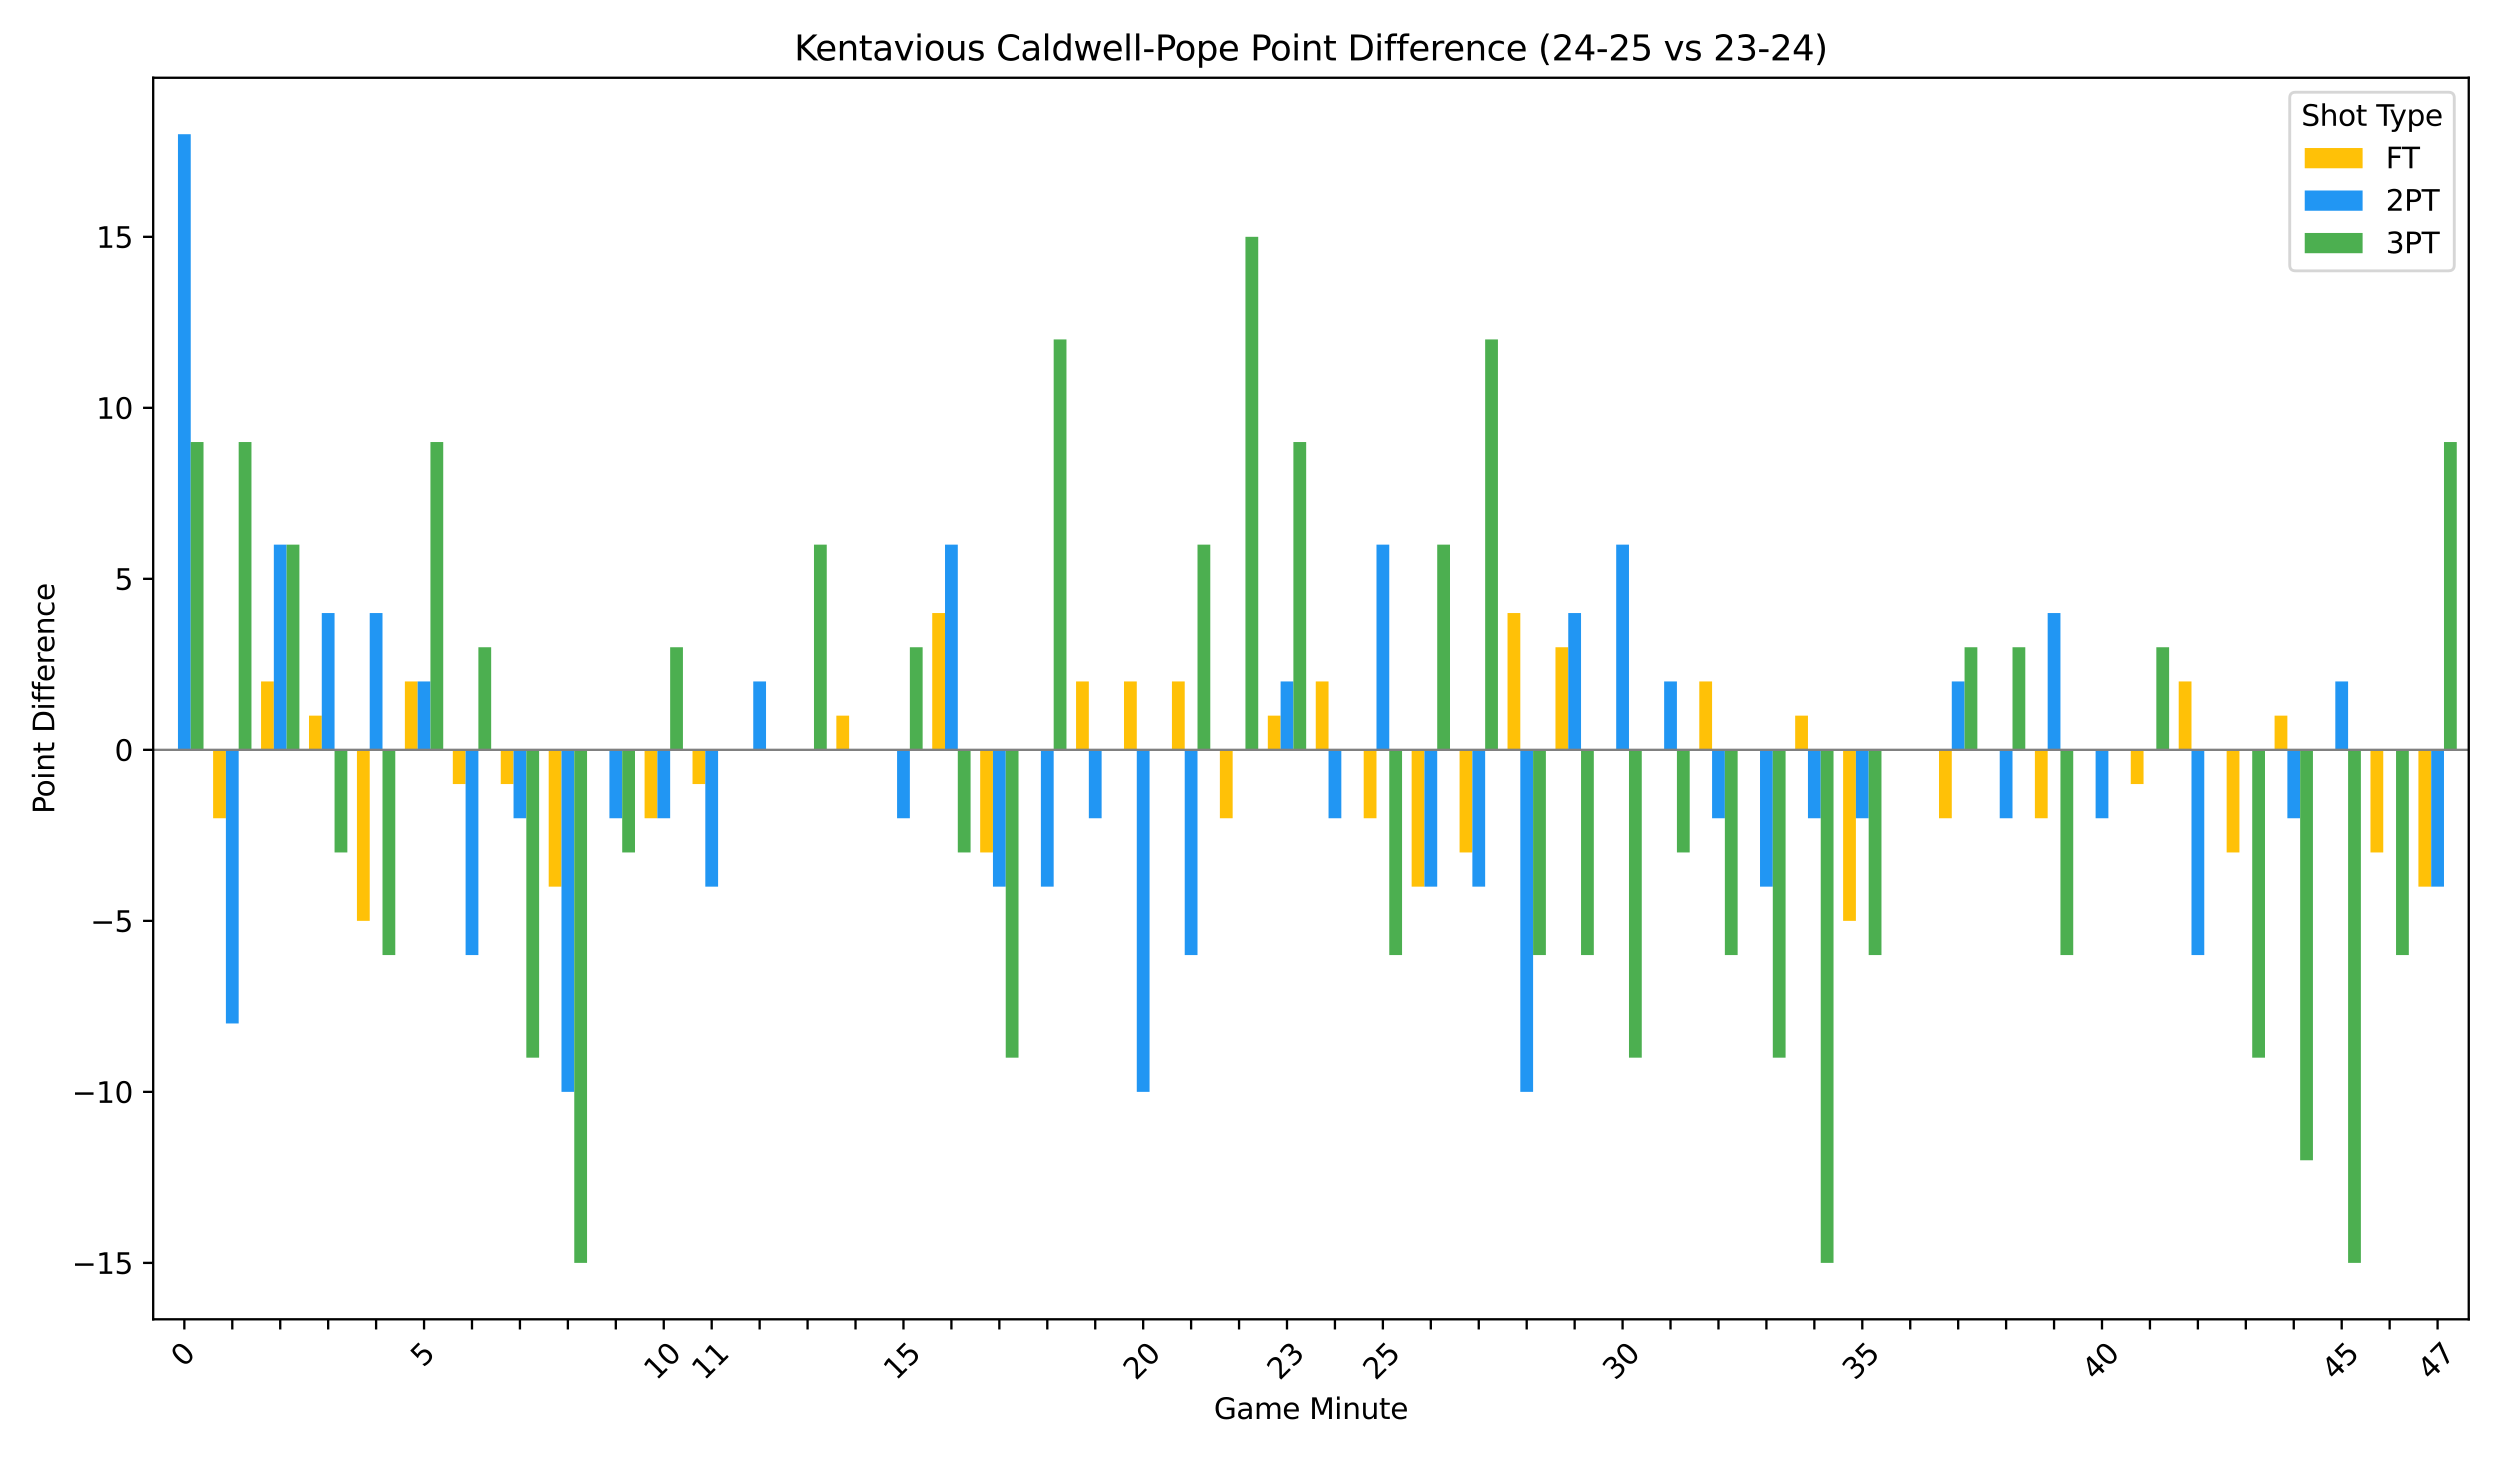 <?xml version="1.0" encoding="utf-8" standalone="no"?>
<!DOCTYPE svg PUBLIC "-//W3C//DTD SVG 1.1//EN"
  "http://www.w3.org/Graphics/SVG/1.1/DTD/svg11.dtd">
<svg xmlns:xlink="http://www.w3.org/1999/xlink" width="864pt" height="504pt" viewBox="0 0 864 504" xmlns="http://www.w3.org/2000/svg" version="1.1">
 <defs>
  <style type="text/css">*{stroke-linejoin: round; stroke-linecap: butt}</style>
 </defs>
 <g id="figure_1">
  <g id="patch_1">
   <path d="M 0 504 
L 864 504 
L 864 0 
L 0 0 
z
" style="fill: #ffffff"/>
  </g>
  <g id="axes_1">
   <g id="patch_2">
    <path d="M 52.94 455.956 
L 853.2 455.956 
L 853.2 26.88 
L 52.94 26.88 
z
" style="fill: #ffffff"/>
   </g>
   <g id="patch_3">
    <path d="M 57.082 259.148 
L 61.5 259.148 
L 61.5 259.148 
L 57.082 259.148 
z
" clip-path="url(#p4f36774be6)" style="fill: #ffc107"/>
   </g>
   <g id="patch_4">
    <path d="M 73.651 259.148 
L 78.069 259.148 
L 78.069 282.789 
L 73.651 282.789 
z
" clip-path="url(#p4f36774be6)" style="fill: #ffc107"/>
   </g>
   <g id="patch_5">
    <path d="M 90.219 259.148 
L 94.637 259.148 
L 94.637 235.508 
L 90.219 235.508 
z
" clip-path="url(#p4f36774be6)" style="fill: #ffc107"/>
   </g>
   <g id="patch_6">
    <path d="M 106.788 259.148 
L 111.206 259.148 
L 111.206 247.328 
L 106.788 247.328 
z
" clip-path="url(#p4f36774be6)" style="fill: #ffc107"/>
   </g>
   <g id="patch_7">
    <path d="M 123.356 259.148 
L 127.775 259.148 
L 127.775 318.249 
L 123.356 318.249 
z
" clip-path="url(#p4f36774be6)" style="fill: #ffc107"/>
   </g>
   <g id="patch_8">
    <path d="M 139.925 259.148 
L 144.343 259.148 
L 144.343 235.508 
L 139.925 235.508 
z
" clip-path="url(#p4f36774be6)" style="fill: #ffc107"/>
   </g>
   <g id="patch_9">
    <path d="M 156.493 259.148 
L 160.912 259.148 
L 160.912 270.968 
L 156.493 270.968 
z
" clip-path="url(#p4f36774be6)" style="fill: #ffc107"/>
   </g>
   <g id="patch_10">
    <path d="M 173.062 259.148 
L 177.48 259.148 
L 177.48 270.968 
L 173.062 270.968 
z
" clip-path="url(#p4f36774be6)" style="fill: #ffc107"/>
   </g>
   <g id="patch_11">
    <path d="M 189.63 259.148 
L 194.049 259.148 
L 194.049 306.429 
L 189.63 306.429 
z
" clip-path="url(#p4f36774be6)" style="fill: #ffc107"/>
   </g>
   <g id="patch_12">
    <path d="M 206.199 259.148 
L 210.617 259.148 
L 210.617 259.148 
L 206.199 259.148 
z
" clip-path="url(#p4f36774be6)" style="fill: #ffc107"/>
   </g>
   <g id="patch_13">
    <path d="M 222.767 259.148 
L 227.186 259.148 
L 227.186 282.789 
L 222.767 282.789 
z
" clip-path="url(#p4f36774be6)" style="fill: #ffc107"/>
   </g>
   <g id="patch_14">
    <path d="M 239.336 259.148 
L 243.754 259.148 
L 243.754 270.968 
L 239.336 270.968 
z
" clip-path="url(#p4f36774be6)" style="fill: #ffc107"/>
   </g>
   <g id="patch_15">
    <path d="M 255.904 259.148 
L 260.323 259.148 
L 260.323 259.148 
L 255.904 259.148 
z
" clip-path="url(#p4f36774be6)" style="fill: #ffc107"/>
   </g>
   <g id="patch_16">
    <path d="M 272.473 259.148 
L 276.891 259.148 
L 276.891 259.148 
L 272.473 259.148 
z
" clip-path="url(#p4f36774be6)" style="fill: #ffc107"/>
   </g>
   <g id="patch_17">
    <path d="M 289.042 259.148 
L 293.46 259.148 
L 293.46 247.328 
L 289.042 247.328 
z
" clip-path="url(#p4f36774be6)" style="fill: #ffc107"/>
   </g>
   <g id="patch_18">
    <path d="M 305.61 259.148 
L 310.028 259.148 
L 310.028 259.148 
L 305.61 259.148 
z
" clip-path="url(#p4f36774be6)" style="fill: #ffc107"/>
   </g>
   <g id="patch_19">
    <path d="M 322.179 259.148 
L 326.597 259.148 
L 326.597 211.867 
L 322.179 211.867 
z
" clip-path="url(#p4f36774be6)" style="fill: #ffc107"/>
   </g>
   <g id="patch_20">
    <path d="M 338.747 259.148 
L 343.165 259.148 
L 343.165 294.609 
L 338.747 294.609 
z
" clip-path="url(#p4f36774be6)" style="fill: #ffc107"/>
   </g>
   <g id="patch_21">
    <path d="M 355.316 259.148 
L 359.734 259.148 
L 359.734 259.148 
L 355.316 259.148 
z
" clip-path="url(#p4f36774be6)" style="fill: #ffc107"/>
   </g>
   <g id="patch_22">
    <path d="M 371.884 259.148 
L 376.302 259.148 
L 376.302 235.508 
L 371.884 235.508 
z
" clip-path="url(#p4f36774be6)" style="fill: #ffc107"/>
   </g>
   <g id="patch_23">
    <path d="M 388.453 259.148 
L 392.871 259.148 
L 392.871 235.508 
L 388.453 235.508 
z
" clip-path="url(#p4f36774be6)" style="fill: #ffc107"/>
   </g>
   <g id="patch_24">
    <path d="M 405.021 259.148 
L 409.44 259.148 
L 409.44 235.508 
L 405.021 235.508 
z
" clip-path="url(#p4f36774be6)" style="fill: #ffc107"/>
   </g>
   <g id="patch_25">
    <path d="M 421.59 259.148 
L 426.008 259.148 
L 426.008 282.789 
L 421.59 282.789 
z
" clip-path="url(#p4f36774be6)" style="fill: #ffc107"/>
   </g>
   <g id="patch_26">
    <path d="M 438.158 259.148 
L 442.577 259.148 
L 442.577 247.328 
L 438.158 247.328 
z
" clip-path="url(#p4f36774be6)" style="fill: #ffc107"/>
   </g>
   <g id="patch_27">
    <path d="M 454.727 259.148 
L 459.145 259.148 
L 459.145 235.508 
L 454.727 235.508 
z
" clip-path="url(#p4f36774be6)" style="fill: #ffc107"/>
   </g>
   <g id="patch_28">
    <path d="M 471.295 259.148 
L 475.714 259.148 
L 475.714 282.789 
L 471.295 282.789 
z
" clip-path="url(#p4f36774be6)" style="fill: #ffc107"/>
   </g>
   <g id="patch_29">
    <path d="M 487.864 259.148 
L 492.282 259.148 
L 492.282 306.429 
L 487.864 306.429 
z
" clip-path="url(#p4f36774be6)" style="fill: #ffc107"/>
   </g>
   <g id="patch_30">
    <path d="M 504.432 259.148 
L 508.851 259.148 
L 508.851 294.609 
L 504.432 294.609 
z
" clip-path="url(#p4f36774be6)" style="fill: #ffc107"/>
   </g>
   <g id="patch_31">
    <path d="M 521.001 259.148 
L 525.419 259.148 
L 525.419 211.867 
L 521.001 211.867 
z
" clip-path="url(#p4f36774be6)" style="fill: #ffc107"/>
   </g>
   <g id="patch_32">
    <path d="M 537.57 259.148 
L 541.988 259.148 
L 541.988 223.687 
L 537.57 223.687 
z
" clip-path="url(#p4f36774be6)" style="fill: #ffc107"/>
   </g>
   <g id="patch_33">
    <path d="M 554.138 259.148 
L 558.556 259.148 
L 558.556 259.148 
L 554.138 259.148 
z
" clip-path="url(#p4f36774be6)" style="fill: #ffc107"/>
   </g>
   <g id="patch_34">
    <path d="M 570.707 259.148 
L 575.125 259.148 
L 575.125 259.148 
L 570.707 259.148 
z
" clip-path="url(#p4f36774be6)" style="fill: #ffc107"/>
   </g>
   <g id="patch_35">
    <path d="M 587.275 259.148 
L 591.693 259.148 
L 591.693 235.508 
L 587.275 235.508 
z
" clip-path="url(#p4f36774be6)" style="fill: #ffc107"/>
   </g>
   <g id="patch_36">
    <path d="M 603.844 259.148 
L 608.262 259.148 
L 608.262 259.148 
L 603.844 259.148 
z
" clip-path="url(#p4f36774be6)" style="fill: #ffc107"/>
   </g>
   <g id="patch_37">
    <path d="M 620.412 259.148 
L 624.83 259.148 
L 624.83 247.328 
L 620.412 247.328 
z
" clip-path="url(#p4f36774be6)" style="fill: #ffc107"/>
   </g>
   <g id="patch_38">
    <path d="M 636.981 259.148 
L 641.399 259.148 
L 641.399 318.249 
L 636.981 318.249 
z
" clip-path="url(#p4f36774be6)" style="fill: #ffc107"/>
   </g>
   <g id="patch_39">
    <path d="M 653.549 259.148 
L 657.967 259.148 
L 657.967 259.148 
L 653.549 259.148 
z
" clip-path="url(#p4f36774be6)" style="fill: #ffc107"/>
   </g>
   <g id="patch_40">
    <path d="M 670.118 259.148 
L 674.536 259.148 
L 674.536 282.789 
L 670.118 282.789 
z
" clip-path="url(#p4f36774be6)" style="fill: #ffc107"/>
   </g>
   <g id="patch_41">
    <path d="M 686.686 259.148 
L 691.105 259.148 
L 691.105 259.148 
L 686.686 259.148 
z
" clip-path="url(#p4f36774be6)" style="fill: #ffc107"/>
   </g>
   <g id="patch_42">
    <path d="M 703.255 259.148 
L 707.673 259.148 
L 707.673 282.789 
L 703.255 282.789 
z
" clip-path="url(#p4f36774be6)" style="fill: #ffc107"/>
   </g>
   <g id="patch_43">
    <path d="M 719.823 259.148 
L 724.242 259.148 
L 724.242 259.148 
L 719.823 259.148 
z
" clip-path="url(#p4f36774be6)" style="fill: #ffc107"/>
   </g>
   <g id="patch_44">
    <path d="M 736.392 259.148 
L 740.81 259.148 
L 740.81 270.968 
L 736.392 270.968 
z
" clip-path="url(#p4f36774be6)" style="fill: #ffc107"/>
   </g>
   <g id="patch_45">
    <path d="M 752.96 259.148 
L 757.379 259.148 
L 757.379 235.508 
L 752.96 235.508 
z
" clip-path="url(#p4f36774be6)" style="fill: #ffc107"/>
   </g>
   <g id="patch_46">
    <path d="M 769.529 259.148 
L 773.947 259.148 
L 773.947 294.609 
L 769.529 294.609 
z
" clip-path="url(#p4f36774be6)" style="fill: #ffc107"/>
   </g>
   <g id="patch_47">
    <path d="M 786.097 259.148 
L 790.516 259.148 
L 790.516 247.328 
L 786.097 247.328 
z
" clip-path="url(#p4f36774be6)" style="fill: #ffc107"/>
   </g>
   <g id="patch_48">
    <path d="M 802.666 259.148 
L 807.084 259.148 
L 807.084 259.148 
L 802.666 259.148 
z
" clip-path="url(#p4f36774be6)" style="fill: #ffc107"/>
   </g>
   <g id="patch_49">
    <path d="M 819.235 259.148 
L 823.653 259.148 
L 823.653 294.609 
L 819.235 294.609 
z
" clip-path="url(#p4f36774be6)" style="fill: #ffc107"/>
   </g>
   <g id="patch_50">
    <path d="M 835.803 259.148 
L 840.221 259.148 
L 840.221 306.429 
L 835.803 306.429 
z
" clip-path="url(#p4f36774be6)" style="fill: #ffc107"/>
   </g>
   <g id="patch_51">
    <path d="M 61.5 259.148 
L 65.919 259.148 
L 65.919 46.383 
L 61.5 46.383 
z
" clip-path="url(#p4f36774be6)" style="fill: #2196f3"/>
   </g>
   <g id="patch_52">
    <path d="M 78.069 259.148 
L 82.487 259.148 
L 82.487 353.71 
L 78.069 353.71 
z
" clip-path="url(#p4f36774be6)" style="fill: #2196f3"/>
   </g>
   <g id="patch_53">
    <path d="M 94.637 259.148 
L 99.056 259.148 
L 99.056 188.227 
L 94.637 188.227 
z
" clip-path="url(#p4f36774be6)" style="fill: #2196f3"/>
   </g>
   <g id="patch_54">
    <path d="M 111.206 259.148 
L 115.624 259.148 
L 115.624 211.867 
L 111.206 211.867 
z
" clip-path="url(#p4f36774be6)" style="fill: #2196f3"/>
   </g>
   <g id="patch_55">
    <path d="M 127.775 259.148 
L 132.193 259.148 
L 132.193 211.867 
L 127.775 211.867 
z
" clip-path="url(#p4f36774be6)" style="fill: #2196f3"/>
   </g>
   <g id="patch_56">
    <path d="M 144.343 259.148 
L 148.761 259.148 
L 148.761 235.508 
L 144.343 235.508 
z
" clip-path="url(#p4f36774be6)" style="fill: #2196f3"/>
   </g>
   <g id="patch_57">
    <path d="M 160.912 259.148 
L 165.33 259.148 
L 165.33 330.07 
L 160.912 330.07 
z
" clip-path="url(#p4f36774be6)" style="fill: #2196f3"/>
   </g>
   <g id="patch_58">
    <path d="M 177.48 259.148 
L 181.898 259.148 
L 181.898 282.789 
L 177.48 282.789 
z
" clip-path="url(#p4f36774be6)" style="fill: #2196f3"/>
   </g>
   <g id="patch_59">
    <path d="M 194.049 259.148 
L 198.467 259.148 
L 198.467 377.351 
L 194.049 377.351 
z
" clip-path="url(#p4f36774be6)" style="fill: #2196f3"/>
   </g>
   <g id="patch_60">
    <path d="M 210.617 259.148 
L 215.035 259.148 
L 215.035 282.789 
L 210.617 282.789 
z
" clip-path="url(#p4f36774be6)" style="fill: #2196f3"/>
   </g>
   <g id="patch_61">
    <path d="M 227.186 259.148 
L 231.604 259.148 
L 231.604 282.789 
L 227.186 282.789 
z
" clip-path="url(#p4f36774be6)" style="fill: #2196f3"/>
   </g>
   <g id="patch_62">
    <path d="M 243.754 259.148 
L 248.173 259.148 
L 248.173 306.429 
L 243.754 306.429 
z
" clip-path="url(#p4f36774be6)" style="fill: #2196f3"/>
   </g>
   <g id="patch_63">
    <path d="M 260.323 259.148 
L 264.741 259.148 
L 264.741 235.508 
L 260.323 235.508 
z
" clip-path="url(#p4f36774be6)" style="fill: #2196f3"/>
   </g>
   <g id="patch_64">
    <path d="M 276.891 259.148 
L 281.31 259.148 
L 281.31 259.148 
L 276.891 259.148 
z
" clip-path="url(#p4f36774be6)" style="fill: #2196f3"/>
   </g>
   <g id="patch_65">
    <path d="M 293.46 259.148 
L 297.878 259.148 
L 297.878 259.148 
L 293.46 259.148 
z
" clip-path="url(#p4f36774be6)" style="fill: #2196f3"/>
   </g>
   <g id="patch_66">
    <path d="M 310.028 259.148 
L 314.447 259.148 
L 314.447 282.789 
L 310.028 282.789 
z
" clip-path="url(#p4f36774be6)" style="fill: #2196f3"/>
   </g>
   <g id="patch_67">
    <path d="M 326.597 259.148 
L 331.015 259.148 
L 331.015 188.227 
L 326.597 188.227 
z
" clip-path="url(#p4f36774be6)" style="fill: #2196f3"/>
   </g>
   <g id="patch_68">
    <path d="M 343.165 259.148 
L 347.584 259.148 
L 347.584 306.429 
L 343.165 306.429 
z
" clip-path="url(#p4f36774be6)" style="fill: #2196f3"/>
   </g>
   <g id="patch_69">
    <path d="M 359.734 259.148 
L 364.152 259.148 
L 364.152 306.429 
L 359.734 306.429 
z
" clip-path="url(#p4f36774be6)" style="fill: #2196f3"/>
   </g>
   <g id="patch_70">
    <path d="M 376.302 259.148 
L 380.721 259.148 
L 380.721 282.789 
L 376.302 282.789 
z
" clip-path="url(#p4f36774be6)" style="fill: #2196f3"/>
   </g>
   <g id="patch_71">
    <path d="M 392.871 259.148 
L 397.289 259.148 
L 397.289 377.351 
L 392.871 377.351 
z
" clip-path="url(#p4f36774be6)" style="fill: #2196f3"/>
   </g>
   <g id="patch_72">
    <path d="M 409.44 259.148 
L 413.858 259.148 
L 413.858 330.07 
L 409.44 330.07 
z
" clip-path="url(#p4f36774be6)" style="fill: #2196f3"/>
   </g>
   <g id="patch_73">
    <path d="M 426.008 259.148 
L 430.426 259.148 
L 430.426 259.148 
L 426.008 259.148 
z
" clip-path="url(#p4f36774be6)" style="fill: #2196f3"/>
   </g>
   <g id="patch_74">
    <path d="M 442.577 259.148 
L 446.995 259.148 
L 446.995 235.508 
L 442.577 235.508 
z
" clip-path="url(#p4f36774be6)" style="fill: #2196f3"/>
   </g>
   <g id="patch_75">
    <path d="M 459.145 259.148 
L 463.563 259.148 
L 463.563 282.789 
L 459.145 282.789 
z
" clip-path="url(#p4f36774be6)" style="fill: #2196f3"/>
   </g>
   <g id="patch_76">
    <path d="M 475.714 259.148 
L 480.132 259.148 
L 480.132 188.227 
L 475.714 188.227 
z
" clip-path="url(#p4f36774be6)" style="fill: #2196f3"/>
   </g>
   <g id="patch_77">
    <path d="M 492.282 259.148 
L 496.7 259.148 
L 496.7 306.429 
L 492.282 306.429 
z
" clip-path="url(#p4f36774be6)" style="fill: #2196f3"/>
   </g>
   <g id="patch_78">
    <path d="M 508.851 259.148 
L 513.269 259.148 
L 513.269 306.429 
L 508.851 306.429 
z
" clip-path="url(#p4f36774be6)" style="fill: #2196f3"/>
   </g>
   <g id="patch_79">
    <path d="M 525.419 259.148 
L 529.838 259.148 
L 529.838 377.351 
L 525.419 377.351 
z
" clip-path="url(#p4f36774be6)" style="fill: #2196f3"/>
   </g>
   <g id="patch_80">
    <path d="M 541.988 259.148 
L 546.406 259.148 
L 546.406 211.867 
L 541.988 211.867 
z
" clip-path="url(#p4f36774be6)" style="fill: #2196f3"/>
   </g>
   <g id="patch_81">
    <path d="M 558.556 259.148 
L 562.975 259.148 
L 562.975 188.227 
L 558.556 188.227 
z
" clip-path="url(#p4f36774be6)" style="fill: #2196f3"/>
   </g>
   <g id="patch_82">
    <path d="M 575.125 259.148 
L 579.543 259.148 
L 579.543 235.508 
L 575.125 235.508 
z
" clip-path="url(#p4f36774be6)" style="fill: #2196f3"/>
   </g>
   <g id="patch_83">
    <path d="M 591.693 259.148 
L 596.112 259.148 
L 596.112 282.789 
L 591.693 282.789 
z
" clip-path="url(#p4f36774be6)" style="fill: #2196f3"/>
   </g>
   <g id="patch_84">
    <path d="M 608.262 259.148 
L 612.68 259.148 
L 612.68 306.429 
L 608.262 306.429 
z
" clip-path="url(#p4f36774be6)" style="fill: #2196f3"/>
   </g>
   <g id="patch_85">
    <path d="M 624.83 259.148 
L 629.249 259.148 
L 629.249 282.789 
L 624.83 282.789 
z
" clip-path="url(#p4f36774be6)" style="fill: #2196f3"/>
   </g>
   <g id="patch_86">
    <path d="M 641.399 259.148 
L 645.817 259.148 
L 645.817 282.789 
L 641.399 282.789 
z
" clip-path="url(#p4f36774be6)" style="fill: #2196f3"/>
   </g>
   <g id="patch_87">
    <path d="M 657.967 259.148 
L 662.386 259.148 
L 662.386 259.148 
L 657.967 259.148 
z
" clip-path="url(#p4f36774be6)" style="fill: #2196f3"/>
   </g>
   <g id="patch_88">
    <path d="M 674.536 259.148 
L 678.954 259.148 
L 678.954 235.508 
L 674.536 235.508 
z
" clip-path="url(#p4f36774be6)" style="fill: #2196f3"/>
   </g>
   <g id="patch_89">
    <path d="M 691.105 259.148 
L 695.523 259.148 
L 695.523 282.789 
L 691.105 282.789 
z
" clip-path="url(#p4f36774be6)" style="fill: #2196f3"/>
   </g>
   <g id="patch_90">
    <path d="M 707.673 259.148 
L 712.091 259.148 
L 712.091 211.867 
L 707.673 211.867 
z
" clip-path="url(#p4f36774be6)" style="fill: #2196f3"/>
   </g>
   <g id="patch_91">
    <path d="M 724.242 259.148 
L 728.66 259.148 
L 728.66 282.789 
L 724.242 282.789 
z
" clip-path="url(#p4f36774be6)" style="fill: #2196f3"/>
   </g>
   <g id="patch_92">
    <path d="M 740.81 259.148 
L 745.228 259.148 
L 745.228 259.148 
L 740.81 259.148 
z
" clip-path="url(#p4f36774be6)" style="fill: #2196f3"/>
   </g>
   <g id="patch_93">
    <path d="M 757.379 259.148 
L 761.797 259.148 
L 761.797 330.07 
L 757.379 330.07 
z
" clip-path="url(#p4f36774be6)" style="fill: #2196f3"/>
   </g>
   <g id="patch_94">
    <path d="M 773.947 259.148 
L 778.365 259.148 
L 778.365 259.148 
L 773.947 259.148 
z
" clip-path="url(#p4f36774be6)" style="fill: #2196f3"/>
   </g>
   <g id="patch_95">
    <path d="M 790.516 259.148 
L 794.934 259.148 
L 794.934 282.789 
L 790.516 282.789 
z
" clip-path="url(#p4f36774be6)" style="fill: #2196f3"/>
   </g>
   <g id="patch_96">
    <path d="M 807.084 259.148 
L 811.503 259.148 
L 811.503 235.508 
L 807.084 235.508 
z
" clip-path="url(#p4f36774be6)" style="fill: #2196f3"/>
   </g>
   <g id="patch_97">
    <path d="M 823.653 259.148 
L 828.071 259.148 
L 828.071 259.148 
L 823.653 259.148 
z
" clip-path="url(#p4f36774be6)" style="fill: #2196f3"/>
   </g>
   <g id="patch_98">
    <path d="M 840.221 259.148 
L 844.64 259.148 
L 844.64 306.429 
L 840.221 306.429 
z
" clip-path="url(#p4f36774be6)" style="fill: #2196f3"/>
   </g>
   <g id="patch_99">
    <path d="M 65.919 259.148 
L 70.337 259.148 
L 70.337 152.766 
L 65.919 152.766 
z
" clip-path="url(#p4f36774be6)" style="fill: #4caf50"/>
   </g>
   <g id="patch_100">
    <path d="M 82.487 259.148 
L 86.905 259.148 
L 86.905 152.766 
L 82.487 152.766 
z
" clip-path="url(#p4f36774be6)" style="fill: #4caf50"/>
   </g>
   <g id="patch_101">
    <path d="M 99.056 259.148 
L 103.474 259.148 
L 103.474 188.227 
L 99.056 188.227 
z
" clip-path="url(#p4f36774be6)" style="fill: #4caf50"/>
   </g>
   <g id="patch_102">
    <path d="M 115.624 259.148 
L 120.043 259.148 
L 120.043 294.609 
L 115.624 294.609 
z
" clip-path="url(#p4f36774be6)" style="fill: #4caf50"/>
   </g>
   <g id="patch_103">
    <path d="M 132.193 259.148 
L 136.611 259.148 
L 136.611 330.07 
L 132.193 330.07 
z
" clip-path="url(#p4f36774be6)" style="fill: #4caf50"/>
   </g>
   <g id="patch_104">
    <path d="M 148.761 259.148 
L 153.18 259.148 
L 153.18 152.766 
L 148.761 152.766 
z
" clip-path="url(#p4f36774be6)" style="fill: #4caf50"/>
   </g>
   <g id="patch_105">
    <path d="M 165.33 259.148 
L 169.748 259.148 
L 169.748 223.687 
L 165.33 223.687 
z
" clip-path="url(#p4f36774be6)" style="fill: #4caf50"/>
   </g>
   <g id="patch_106">
    <path d="M 181.898 259.148 
L 186.317 259.148 
L 186.317 365.531 
L 181.898 365.531 
z
" clip-path="url(#p4f36774be6)" style="fill: #4caf50"/>
   </g>
   <g id="patch_107">
    <path d="M 198.467 259.148 
L 202.885 259.148 
L 202.885 436.452 
L 198.467 436.452 
z
" clip-path="url(#p4f36774be6)" style="fill: #4caf50"/>
   </g>
   <g id="patch_108">
    <path d="M 215.035 259.148 
L 219.454 259.148 
L 219.454 294.609 
L 215.035 294.609 
z
" clip-path="url(#p4f36774be6)" style="fill: #4caf50"/>
   </g>
   <g id="patch_109">
    <path d="M 231.604 259.148 
L 236.022 259.148 
L 236.022 223.687 
L 231.604 223.687 
z
" clip-path="url(#p4f36774be6)" style="fill: #4caf50"/>
   </g>
   <g id="patch_110">
    <path d="M 248.173 259.148 
L 252.591 259.148 
L 252.591 259.148 
L 248.173 259.148 
z
" clip-path="url(#p4f36774be6)" style="fill: #4caf50"/>
   </g>
   <g id="patch_111">
    <path d="M 264.741 259.148 
L 269.159 259.148 
L 269.159 259.148 
L 264.741 259.148 
z
" clip-path="url(#p4f36774be6)" style="fill: #4caf50"/>
   </g>
   <g id="patch_112">
    <path d="M 281.31 259.148 
L 285.728 259.148 
L 285.728 188.227 
L 281.31 188.227 
z
" clip-path="url(#p4f36774be6)" style="fill: #4caf50"/>
   </g>
   <g id="patch_113">
    <path d="M 297.878 259.148 
L 302.296 259.148 
L 302.296 259.148 
L 297.878 259.148 
z
" clip-path="url(#p4f36774be6)" style="fill: #4caf50"/>
   </g>
   <g id="patch_114">
    <path d="M 314.447 259.148 
L 318.865 259.148 
L 318.865 223.687 
L 314.447 223.687 
z
" clip-path="url(#p4f36774be6)" style="fill: #4caf50"/>
   </g>
   <g id="patch_115">
    <path d="M 331.015 259.148 
L 335.433 259.148 
L 335.433 294.609 
L 331.015 294.609 
z
" clip-path="url(#p4f36774be6)" style="fill: #4caf50"/>
   </g>
   <g id="patch_116">
    <path d="M 347.584 259.148 
L 352.002 259.148 
L 352.002 365.531 
L 347.584 365.531 
z
" clip-path="url(#p4f36774be6)" style="fill: #4caf50"/>
   </g>
   <g id="patch_117">
    <path d="M 364.152 259.148 
L 368.57 259.148 
L 368.57 117.305 
L 364.152 117.305 
z
" clip-path="url(#p4f36774be6)" style="fill: #4caf50"/>
   </g>
   <g id="patch_118">
    <path d="M 380.721 259.148 
L 385.139 259.148 
L 385.139 259.148 
L 380.721 259.148 
z
" clip-path="url(#p4f36774be6)" style="fill: #4caf50"/>
   </g>
   <g id="patch_119">
    <path d="M 397.289 259.148 
L 401.708 259.148 
L 401.708 259.148 
L 397.289 259.148 
z
" clip-path="url(#p4f36774be6)" style="fill: #4caf50"/>
   </g>
   <g id="patch_120">
    <path d="M 413.858 259.148 
L 418.276 259.148 
L 418.276 188.227 
L 413.858 188.227 
z
" clip-path="url(#p4f36774be6)" style="fill: #4caf50"/>
   </g>
   <g id="patch_121">
    <path d="M 430.426 259.148 
L 434.845 259.148 
L 434.845 81.844 
L 430.426 81.844 
z
" clip-path="url(#p4f36774be6)" style="fill: #4caf50"/>
   </g>
   <g id="patch_122">
    <path d="M 446.995 259.148 
L 451.413 259.148 
L 451.413 152.766 
L 446.995 152.766 
z
" clip-path="url(#p4f36774be6)" style="fill: #4caf50"/>
   </g>
   <g id="patch_123">
    <path d="M 463.563 259.148 
L 467.982 259.148 
L 467.982 259.148 
L 463.563 259.148 
z
" clip-path="url(#p4f36774be6)" style="fill: #4caf50"/>
   </g>
   <g id="patch_124">
    <path d="M 480.132 259.148 
L 484.55 259.148 
L 484.55 330.07 
L 480.132 330.07 
z
" clip-path="url(#p4f36774be6)" style="fill: #4caf50"/>
   </g>
   <g id="patch_125">
    <path d="M 496.7 259.148 
L 501.119 259.148 
L 501.119 188.227 
L 496.7 188.227 
z
" clip-path="url(#p4f36774be6)" style="fill: #4caf50"/>
   </g>
   <g id="patch_126">
    <path d="M 513.269 259.148 
L 517.687 259.148 
L 517.687 117.305 
L 513.269 117.305 
z
" clip-path="url(#p4f36774be6)" style="fill: #4caf50"/>
   </g>
   <g id="patch_127">
    <path d="M 529.838 259.148 
L 534.256 259.148 
L 534.256 330.07 
L 529.838 330.07 
z
" clip-path="url(#p4f36774be6)" style="fill: #4caf50"/>
   </g>
   <g id="patch_128">
    <path d="M 546.406 259.148 
L 550.824 259.148 
L 550.824 330.07 
L 546.406 330.07 
z
" clip-path="url(#p4f36774be6)" style="fill: #4caf50"/>
   </g>
   <g id="patch_129">
    <path d="M 562.975 259.148 
L 567.393 259.148 
L 567.393 365.531 
L 562.975 365.531 
z
" clip-path="url(#p4f36774be6)" style="fill: #4caf50"/>
   </g>
   <g id="patch_130">
    <path d="M 579.543 259.148 
L 583.961 259.148 
L 583.961 294.609 
L 579.543 294.609 
z
" clip-path="url(#p4f36774be6)" style="fill: #4caf50"/>
   </g>
   <g id="patch_131">
    <path d="M 596.112 259.148 
L 600.53 259.148 
L 600.53 330.07 
L 596.112 330.07 
z
" clip-path="url(#p4f36774be6)" style="fill: #4caf50"/>
   </g>
   <g id="patch_132">
    <path d="M 612.68 259.148 
L 617.098 259.148 
L 617.098 365.531 
L 612.68 365.531 
z
" clip-path="url(#p4f36774be6)" style="fill: #4caf50"/>
   </g>
   <g id="patch_133">
    <path d="M 629.249 259.148 
L 633.667 259.148 
L 633.667 436.452 
L 629.249 436.452 
z
" clip-path="url(#p4f36774be6)" style="fill: #4caf50"/>
   </g>
   <g id="patch_134">
    <path d="M 645.817 259.148 
L 650.236 259.148 
L 650.236 330.07 
L 645.817 330.07 
z
" clip-path="url(#p4f36774be6)" style="fill: #4caf50"/>
   </g>
   <g id="patch_135">
    <path d="M 662.386 259.148 
L 666.804 259.148 
L 666.804 259.148 
L 662.386 259.148 
z
" clip-path="url(#p4f36774be6)" style="fill: #4caf50"/>
   </g>
   <g id="patch_136">
    <path d="M 678.954 259.148 
L 683.373 259.148 
L 683.373 223.687 
L 678.954 223.687 
z
" clip-path="url(#p4f36774be6)" style="fill: #4caf50"/>
   </g>
   <g id="patch_137">
    <path d="M 695.523 259.148 
L 699.941 259.148 
L 699.941 223.687 
L 695.523 223.687 
z
" clip-path="url(#p4f36774be6)" style="fill: #4caf50"/>
   </g>
   <g id="patch_138">
    <path d="M 712.091 259.148 
L 716.51 259.148 
L 716.51 330.07 
L 712.091 330.07 
z
" clip-path="url(#p4f36774be6)" style="fill: #4caf50"/>
   </g>
   <g id="patch_139">
    <path d="M 728.66 259.148 
L 733.078 259.148 
L 733.078 259.148 
L 728.66 259.148 
z
" clip-path="url(#p4f36774be6)" style="fill: #4caf50"/>
   </g>
   <g id="patch_140">
    <path d="M 745.228 259.148 
L 749.647 259.148 
L 749.647 223.687 
L 745.228 223.687 
z
" clip-path="url(#p4f36774be6)" style="fill: #4caf50"/>
   </g>
   <g id="patch_141">
    <path d="M 761.797 259.148 
L 766.215 259.148 
L 766.215 259.148 
L 761.797 259.148 
z
" clip-path="url(#p4f36774be6)" style="fill: #4caf50"/>
   </g>
   <g id="patch_142">
    <path d="M 778.365 259.148 
L 782.784 259.148 
L 782.784 365.531 
L 778.365 365.531 
z
" clip-path="url(#p4f36774be6)" style="fill: #4caf50"/>
   </g>
   <g id="patch_143">
    <path d="M 794.934 259.148 
L 799.352 259.148 
L 799.352 400.991 
L 794.934 400.991 
z
" clip-path="url(#p4f36774be6)" style="fill: #4caf50"/>
   </g>
   <g id="patch_144">
    <path d="M 811.503 259.148 
L 815.921 259.148 
L 815.921 436.452 
L 811.503 436.452 
z
" clip-path="url(#p4f36774be6)" style="fill: #4caf50"/>
   </g>
   <g id="patch_145">
    <path d="M 828.071 259.148 
L 832.489 259.148 
L 832.489 330.07 
L 828.071 330.07 
z
" clip-path="url(#p4f36774be6)" style="fill: #4caf50"/>
   </g>
   <g id="patch_146">
    <path d="M 844.64 259.148 
L 849.058 259.148 
L 849.058 152.766 
L 844.64 152.766 
z
" clip-path="url(#p4f36774be6)" style="fill: #4caf50"/>
   </g>
   <g id="matplotlib.axis_1">
    <g id="xtick_1">
     <g id="line2d_1">
      <defs>
       <path id="maaaf5e34c9" d="M 0 0 
L 0 3.5 
" style="stroke: #000000; stroke-width: 0.8"/>
      </defs>
      <g>
       <use xlink:href="#maaaf5e34c9" x="63.71" y="455.956" style="stroke: #000000; stroke-width: 0.8"/>
      </g>
     </g>
     <g id="text_1">
      <!-- 0 -->
      <g transform="translate(63.411 472.827) rotate(-45) scale(0.1 -0.1)">
       <defs>
        <path id="DejaVuSans-30" d="M 2034 4250 
Q 1547 4250 1301 3770 
Q 1056 3291 1056 2328 
Q 1056 1369 1301 889 
Q 1547 409 2034 409 
Q 2525 409 2770 889 
Q 3016 1369 3016 2328 
Q 3016 3291 2770 3770 
Q 2525 4250 2034 4250 
z
M 2034 4750 
Q 2819 4750 3233 4129 
Q 3647 3509 3647 2328 
Q 3647 1150 3233 529 
Q 2819 -91 2034 -91 
Q 1250 -91 836 529 
Q 422 1150 422 2328 
Q 422 3509 836 4129 
Q 1250 4750 2034 4750 
z
" transform="scale(0.016)"/>
       </defs>
       <use xlink:href="#DejaVuSans-30"/>
      </g>
     </g>
    </g>
    <g id="xtick_2">
     <g id="line2d_2">
      <g>
       <use xlink:href="#maaaf5e34c9" x="80.278" y="455.956" style="stroke: #000000; stroke-width: 0.8"/>
      </g>
     </g>
    </g>
    <g id="xtick_3">
     <g id="line2d_3">
      <g>
       <use xlink:href="#maaaf5e34c9" x="96.847" y="455.956" style="stroke: #000000; stroke-width: 0.8"/>
      </g>
     </g>
    </g>
    <g id="xtick_4">
     <g id="line2d_4">
      <g>
       <use xlink:href="#maaaf5e34c9" x="113.415" y="455.956" style="stroke: #000000; stroke-width: 0.8"/>
      </g>
     </g>
    </g>
    <g id="xtick_5">
     <g id="line2d_5">
      <g>
       <use xlink:href="#maaaf5e34c9" x="129.984" y="455.956" style="stroke: #000000; stroke-width: 0.8"/>
      </g>
     </g>
    </g>
    <g id="xtick_6">
     <g id="line2d_6">
      <g>
       <use xlink:href="#maaaf5e34c9" x="146.552" y="455.956" style="stroke: #000000; stroke-width: 0.8"/>
      </g>
     </g>
     <g id="text_2">
      <!-- 5 -->
      <g transform="translate(146.254 472.827) rotate(-45) scale(0.1 -0.1)">
       <defs>
        <path id="DejaVuSans-35" d="M 691 4666 
L 3169 4666 
L 3169 4134 
L 1269 4134 
L 1269 2991 
Q 1406 3038 1543 3061 
Q 1681 3084 1819 3084 
Q 2600 3084 3056 2656 
Q 3513 2228 3513 1497 
Q 3513 744 3044 326 
Q 2575 -91 1722 -91 
Q 1428 -91 1123 -41 
Q 819 9 494 109 
L 494 744 
Q 775 591 1075 516 
Q 1375 441 1709 441 
Q 2250 441 2565 725 
Q 2881 1009 2881 1497 
Q 2881 1984 2565 2268 
Q 2250 2553 1709 2553 
Q 1456 2553 1204 2497 
Q 953 2441 691 2322 
L 691 4666 
z
" transform="scale(0.016)"/>
       </defs>
       <use xlink:href="#DejaVuSans-35"/>
      </g>
     </g>
    </g>
    <g id="xtick_7">
     <g id="line2d_7">
      <g>
       <use xlink:href="#maaaf5e34c9" x="163.121" y="455.956" style="stroke: #000000; stroke-width: 0.8"/>
      </g>
     </g>
    </g>
    <g id="xtick_8">
     <g id="line2d_8">
      <g>
       <use xlink:href="#maaaf5e34c9" x="179.689" y="455.956" style="stroke: #000000; stroke-width: 0.8"/>
      </g>
     </g>
    </g>
    <g id="xtick_9">
     <g id="line2d_9">
      <g>
       <use xlink:href="#maaaf5e34c9" x="196.258" y="455.956" style="stroke: #000000; stroke-width: 0.8"/>
      </g>
     </g>
    </g>
    <g id="xtick_10">
     <g id="line2d_10">
      <g>
       <use xlink:href="#maaaf5e34c9" x="212.826" y="455.956" style="stroke: #000000; stroke-width: 0.8"/>
      </g>
     </g>
    </g>
    <g id="xtick_11">
     <g id="line2d_11">
      <g>
       <use xlink:href="#maaaf5e34c9" x="229.395" y="455.956" style="stroke: #000000; stroke-width: 0.8"/>
      </g>
     </g>
     <g id="text_3">
      <!-- 10 -->
      <g transform="translate(226.847 477.326) rotate(-45) scale(0.1 -0.1)">
       <defs>
        <path id="DejaVuSans-31" d="M 794 531 
L 1825 531 
L 1825 4091 
L 703 3866 
L 703 4441 
L 1819 4666 
L 2450 4666 
L 2450 531 
L 3481 531 
L 3481 0 
L 794 0 
L 794 531 
z
" transform="scale(0.016)"/>
       </defs>
       <use xlink:href="#DejaVuSans-31"/>
       <use xlink:href="#DejaVuSans-30" transform="translate(63.623 0)"/>
      </g>
     </g>
    </g>
    <g id="xtick_12">
     <g id="line2d_12">
      <g>
       <use xlink:href="#maaaf5e34c9" x="245.963" y="455.956" style="stroke: #000000; stroke-width: 0.8"/>
      </g>
     </g>
     <g id="text_4">
      <!-- 11 -->
      <g transform="translate(243.416 477.326) rotate(-45) scale(0.1 -0.1)">
       <use xlink:href="#DejaVuSans-31"/>
       <use xlink:href="#DejaVuSans-31" transform="translate(63.623 0)"/>
      </g>
     </g>
    </g>
    <g id="xtick_13">
     <g id="line2d_13">
      <g>
       <use xlink:href="#maaaf5e34c9" x="262.532" y="455.956" style="stroke: #000000; stroke-width: 0.8"/>
      </g>
     </g>
    </g>
    <g id="xtick_14">
     <g id="line2d_14">
      <g>
       <use xlink:href="#maaaf5e34c9" x="279.1" y="455.956" style="stroke: #000000; stroke-width: 0.8"/>
      </g>
     </g>
    </g>
    <g id="xtick_15">
     <g id="line2d_15">
      <g>
       <use xlink:href="#maaaf5e34c9" x="295.669" y="455.956" style="stroke: #000000; stroke-width: 0.8"/>
      </g>
     </g>
    </g>
    <g id="xtick_16">
     <g id="line2d_16">
      <g>
       <use xlink:href="#maaaf5e34c9" x="312.237" y="455.956" style="stroke: #000000; stroke-width: 0.8"/>
      </g>
     </g>
     <g id="text_5">
      <!-- 15 -->
      <g transform="translate(309.69 477.326) rotate(-45) scale(0.1 -0.1)">
       <use xlink:href="#DejaVuSans-31"/>
       <use xlink:href="#DejaVuSans-35" transform="translate(63.623 0)"/>
      </g>
     </g>
    </g>
    <g id="xtick_17">
     <g id="line2d_17">
      <g>
       <use xlink:href="#maaaf5e34c9" x="328.806" y="455.956" style="stroke: #000000; stroke-width: 0.8"/>
      </g>
     </g>
    </g>
    <g id="xtick_18">
     <g id="line2d_18">
      <g>
       <use xlink:href="#maaaf5e34c9" x="345.375" y="455.956" style="stroke: #000000; stroke-width: 0.8"/>
      </g>
     </g>
    </g>
    <g id="xtick_19">
     <g id="line2d_19">
      <g>
       <use xlink:href="#maaaf5e34c9" x="361.943" y="455.956" style="stroke: #000000; stroke-width: 0.8"/>
      </g>
     </g>
    </g>
    <g id="xtick_20">
     <g id="line2d_20">
      <g>
       <use xlink:href="#maaaf5e34c9" x="378.512" y="455.956" style="stroke: #000000; stroke-width: 0.8"/>
      </g>
     </g>
    </g>
    <g id="xtick_21">
     <g id="line2d_21">
      <g>
       <use xlink:href="#maaaf5e34c9" x="395.08" y="455.956" style="stroke: #000000; stroke-width: 0.8"/>
      </g>
     </g>
     <g id="text_6">
      <!-- 20 -->
      <g transform="translate(392.532 477.326) rotate(-45) scale(0.1 -0.1)">
       <defs>
        <path id="DejaVuSans-32" d="M 1228 531 
L 3431 531 
L 3431 0 
L 469 0 
L 469 531 
Q 828 903 1448 1529 
Q 2069 2156 2228 2338 
Q 2531 2678 2651 2914 
Q 2772 3150 2772 3378 
Q 2772 3750 2511 3984 
Q 2250 4219 1831 4219 
Q 1534 4219 1204 4116 
Q 875 4013 500 3803 
L 500 4441 
Q 881 4594 1212 4672 
Q 1544 4750 1819 4750 
Q 2544 4750 2975 4387 
Q 3406 4025 3406 3419 
Q 3406 3131 3298 2873 
Q 3191 2616 2906 2266 
Q 2828 2175 2409 1742 
Q 1991 1309 1228 531 
z
" transform="scale(0.016)"/>
       </defs>
       <use xlink:href="#DejaVuSans-32"/>
       <use xlink:href="#DejaVuSans-30" transform="translate(63.623 0)"/>
      </g>
     </g>
    </g>
    <g id="xtick_22">
     <g id="line2d_22">
      <g>
       <use xlink:href="#maaaf5e34c9" x="411.649" y="455.956" style="stroke: #000000; stroke-width: 0.8"/>
      </g>
     </g>
    </g>
    <g id="xtick_23">
     <g id="line2d_23">
      <g>
       <use xlink:href="#maaaf5e34c9" x="428.217" y="455.956" style="stroke: #000000; stroke-width: 0.8"/>
      </g>
     </g>
    </g>
    <g id="xtick_24">
     <g id="line2d_24">
      <g>
       <use xlink:href="#maaaf5e34c9" x="444.786" y="455.956" style="stroke: #000000; stroke-width: 0.8"/>
      </g>
     </g>
     <g id="text_7">
      <!-- 23 -->
      <g transform="translate(442.238 477.326) rotate(-45) scale(0.1 -0.1)">
       <defs>
        <path id="DejaVuSans-33" d="M 2597 2516 
Q 3050 2419 3304 2112 
Q 3559 1806 3559 1356 
Q 3559 666 3084 287 
Q 2609 -91 1734 -91 
Q 1441 -91 1130 -33 
Q 819 25 488 141 
L 488 750 
Q 750 597 1062 519 
Q 1375 441 1716 441 
Q 2309 441 2620 675 
Q 2931 909 2931 1356 
Q 2931 1769 2642 2001 
Q 2353 2234 1838 2234 
L 1294 2234 
L 1294 2753 
L 1863 2753 
Q 2328 2753 2575 2939 
Q 2822 3125 2822 3475 
Q 2822 3834 2567 4026 
Q 2313 4219 1838 4219 
Q 1578 4219 1281 4162 
Q 984 4106 628 3988 
L 628 4550 
Q 988 4650 1302 4700 
Q 1616 4750 1894 4750 
Q 2613 4750 3031 4423 
Q 3450 4097 3450 3541 
Q 3450 3153 3228 2886 
Q 3006 2619 2597 2516 
z
" transform="scale(0.016)"/>
       </defs>
       <use xlink:href="#DejaVuSans-32"/>
       <use xlink:href="#DejaVuSans-33" transform="translate(63.623 0)"/>
      </g>
     </g>
    </g>
    <g id="xtick_25">
     <g id="line2d_25">
      <g>
       <use xlink:href="#maaaf5e34c9" x="461.354" y="455.956" style="stroke: #000000; stroke-width: 0.8"/>
      </g>
     </g>
    </g>
    <g id="xtick_26">
     <g id="line2d_26">
      <g>
       <use xlink:href="#maaaf5e34c9" x="477.923" y="455.956" style="stroke: #000000; stroke-width: 0.8"/>
      </g>
     </g>
     <g id="text_8">
      <!-- 25 -->
      <g transform="translate(475.375 477.326) rotate(-45) scale(0.1 -0.1)">
       <use xlink:href="#DejaVuSans-32"/>
       <use xlink:href="#DejaVuSans-35" transform="translate(63.623 0)"/>
      </g>
     </g>
    </g>
    <g id="xtick_27">
     <g id="line2d_27">
      <g>
       <use xlink:href="#maaaf5e34c9" x="494.491" y="455.956" style="stroke: #000000; stroke-width: 0.8"/>
      </g>
     </g>
    </g>
    <g id="xtick_28">
     <g id="line2d_28">
      <g>
       <use xlink:href="#maaaf5e34c9" x="511.06" y="455.956" style="stroke: #000000; stroke-width: 0.8"/>
      </g>
     </g>
    </g>
    <g id="xtick_29">
     <g id="line2d_29">
      <g>
       <use xlink:href="#maaaf5e34c9" x="527.628" y="455.956" style="stroke: #000000; stroke-width: 0.8"/>
      </g>
     </g>
    </g>
    <g id="xtick_30">
     <g id="line2d_30">
      <g>
       <use xlink:href="#maaaf5e34c9" x="544.197" y="455.956" style="stroke: #000000; stroke-width: 0.8"/>
      </g>
     </g>
    </g>
    <g id="xtick_31">
     <g id="line2d_31">
      <g>
       <use xlink:href="#maaaf5e34c9" x="560.765" y="455.956" style="stroke: #000000; stroke-width: 0.8"/>
      </g>
     </g>
     <g id="text_9">
      <!-- 30 -->
      <g transform="translate(558.218 477.326) rotate(-45) scale(0.1 -0.1)">
       <use xlink:href="#DejaVuSans-33"/>
       <use xlink:href="#DejaVuSans-30" transform="translate(63.623 0)"/>
      </g>
     </g>
    </g>
    <g id="xtick_32">
     <g id="line2d_32">
      <g>
       <use xlink:href="#maaaf5e34c9" x="577.334" y="455.956" style="stroke: #000000; stroke-width: 0.8"/>
      </g>
     </g>
    </g>
    <g id="xtick_33">
     <g id="line2d_33">
      <g>
       <use xlink:href="#maaaf5e34c9" x="593.903" y="455.956" style="stroke: #000000; stroke-width: 0.8"/>
      </g>
     </g>
    </g>
    <g id="xtick_34">
     <g id="line2d_34">
      <g>
       <use xlink:href="#maaaf5e34c9" x="610.471" y="455.956" style="stroke: #000000; stroke-width: 0.8"/>
      </g>
     </g>
    </g>
    <g id="xtick_35">
     <g id="line2d_35">
      <g>
       <use xlink:href="#maaaf5e34c9" x="627.04" y="455.956" style="stroke: #000000; stroke-width: 0.8"/>
      </g>
     </g>
    </g>
    <g id="xtick_36">
     <g id="line2d_36">
      <g>
       <use xlink:href="#maaaf5e34c9" x="643.608" y="455.956" style="stroke: #000000; stroke-width: 0.8"/>
      </g>
     </g>
     <g id="text_10">
      <!-- 35 -->
      <g transform="translate(641.06 477.326) rotate(-45) scale(0.1 -0.1)">
       <use xlink:href="#DejaVuSans-33"/>
       <use xlink:href="#DejaVuSans-35" transform="translate(63.623 0)"/>
      </g>
     </g>
    </g>
    <g id="xtick_37">
     <g id="line2d_37">
      <g>
       <use xlink:href="#maaaf5e34c9" x="660.177" y="455.956" style="stroke: #000000; stroke-width: 0.8"/>
      </g>
     </g>
    </g>
    <g id="xtick_38">
     <g id="line2d_38">
      <g>
       <use xlink:href="#maaaf5e34c9" x="676.745" y="455.956" style="stroke: #000000; stroke-width: 0.8"/>
      </g>
     </g>
    </g>
    <g id="xtick_39">
     <g id="line2d_39">
      <g>
       <use xlink:href="#maaaf5e34c9" x="693.314" y="455.956" style="stroke: #000000; stroke-width: 0.8"/>
      </g>
     </g>
    </g>
    <g id="xtick_40">
     <g id="line2d_40">
      <g>
       <use xlink:href="#maaaf5e34c9" x="709.882" y="455.956" style="stroke: #000000; stroke-width: 0.8"/>
      </g>
     </g>
    </g>
    <g id="xtick_41">
     <g id="line2d_41">
      <g>
       <use xlink:href="#maaaf5e34c9" x="726.451" y="455.956" style="stroke: #000000; stroke-width: 0.8"/>
      </g>
     </g>
     <g id="text_11">
      <!-- 40 -->
      <g transform="translate(723.903 477.326) rotate(-45) scale(0.1 -0.1)">
       <defs>
        <path id="DejaVuSans-34" d="M 2419 4116 
L 825 1625 
L 2419 1625 
L 2419 4116 
z
M 2253 4666 
L 3047 4666 
L 3047 1625 
L 3713 1625 
L 3713 1100 
L 3047 1100 
L 3047 0 
L 2419 0 
L 2419 1100 
L 313 1100 
L 313 1709 
L 2253 4666 
z
" transform="scale(0.016)"/>
       </defs>
       <use xlink:href="#DejaVuSans-34"/>
       <use xlink:href="#DejaVuSans-30" transform="translate(63.623 0)"/>
      </g>
     </g>
    </g>
    <g id="xtick_42">
     <g id="line2d_42">
      <g>
       <use xlink:href="#maaaf5e34c9" x="743.019" y="455.956" style="stroke: #000000; stroke-width: 0.8"/>
      </g>
     </g>
    </g>
    <g id="xtick_43">
     <g id="line2d_43">
      <g>
       <use xlink:href="#maaaf5e34c9" x="759.588" y="455.956" style="stroke: #000000; stroke-width: 0.8"/>
      </g>
     </g>
    </g>
    <g id="xtick_44">
     <g id="line2d_44">
      <g>
       <use xlink:href="#maaaf5e34c9" x="776.156" y="455.956" style="stroke: #000000; stroke-width: 0.8"/>
      </g>
     </g>
    </g>
    <g id="xtick_45">
     <g id="line2d_45">
      <g>
       <use xlink:href="#maaaf5e34c9" x="792.725" y="455.956" style="stroke: #000000; stroke-width: 0.8"/>
      </g>
     </g>
    </g>
    <g id="xtick_46">
     <g id="line2d_46">
      <g>
       <use xlink:href="#maaaf5e34c9" x="809.293" y="455.956" style="stroke: #000000; stroke-width: 0.8"/>
      </g>
     </g>
     <g id="text_12">
      <!-- 45 -->
      <g transform="translate(806.746 477.326) rotate(-45) scale(0.1 -0.1)">
       <use xlink:href="#DejaVuSans-34"/>
       <use xlink:href="#DejaVuSans-35" transform="translate(63.623 0)"/>
      </g>
     </g>
    </g>
    <g id="xtick_47">
     <g id="line2d_47">
      <g>
       <use xlink:href="#maaaf5e34c9" x="825.862" y="455.956" style="stroke: #000000; stroke-width: 0.8"/>
      </g>
     </g>
    </g>
    <g id="xtick_48">
     <g id="line2d_48">
      <g>
       <use xlink:href="#maaaf5e34c9" x="842.43" y="455.956" style="stroke: #000000; stroke-width: 0.8"/>
      </g>
     </g>
     <g id="text_13">
      <!-- 47 -->
      <g transform="translate(839.883 477.326) rotate(-45) scale(0.1 -0.1)">
       <defs>
        <path id="DejaVuSans-37" d="M 525 4666 
L 3525 4666 
L 3525 4397 
L 1831 0 
L 1172 0 
L 2766 4134 
L 525 4134 
L 525 4666 
z
" transform="scale(0.016)"/>
       </defs>
       <use xlink:href="#DejaVuSans-34"/>
       <use xlink:href="#DejaVuSans-37" transform="translate(63.623 0)"/>
      </g>
     </g>
    </g>
    <g id="text_14">
     <!-- Game Minute -->
     <g transform="translate(419.518 490.395) scale(0.1 -0.1)">
      <defs>
       <path id="DejaVuSans-47" d="M 3809 666 
L 3809 1919 
L 2778 1919 
L 2778 2438 
L 4434 2438 
L 4434 434 
Q 4069 175 3628 42 
Q 3188 -91 2688 -91 
Q 1594 -91 976 548 
Q 359 1188 359 2328 
Q 359 3472 976 4111 
Q 1594 4750 2688 4750 
Q 3144 4750 3555 4637 
Q 3966 4525 4313 4306 
L 4313 3634 
Q 3963 3931 3569 4081 
Q 3175 4231 2741 4231 
Q 1884 4231 1454 3753 
Q 1025 3275 1025 2328 
Q 1025 1384 1454 906 
Q 1884 428 2741 428 
Q 3075 428 3337 486 
Q 3600 544 3809 666 
z
" transform="scale(0.016)"/>
       <path id="DejaVuSans-61" d="M 2194 1759 
Q 1497 1759 1228 1600 
Q 959 1441 959 1056 
Q 959 750 1161 570 
Q 1363 391 1709 391 
Q 2188 391 2477 730 
Q 2766 1069 2766 1631 
L 2766 1759 
L 2194 1759 
z
M 3341 1997 
L 3341 0 
L 2766 0 
L 2766 531 
Q 2569 213 2275 61 
Q 1981 -91 1556 -91 
Q 1019 -91 701 211 
Q 384 513 384 1019 
Q 384 1609 779 1909 
Q 1175 2209 1959 2209 
L 2766 2209 
L 2766 2266 
Q 2766 2663 2505 2880 
Q 2244 3097 1772 3097 
Q 1472 3097 1187 3025 
Q 903 2953 641 2809 
L 641 3341 
Q 956 3463 1253 3523 
Q 1550 3584 1831 3584 
Q 2591 3584 2966 3190 
Q 3341 2797 3341 1997 
z
" transform="scale(0.016)"/>
       <path id="DejaVuSans-6d" d="M 3328 2828 
Q 3544 3216 3844 3400 
Q 4144 3584 4550 3584 
Q 5097 3584 5394 3201 
Q 5691 2819 5691 2113 
L 5691 0 
L 5113 0 
L 5113 2094 
Q 5113 2597 4934 2840 
Q 4756 3084 4391 3084 
Q 3944 3084 3684 2787 
Q 3425 2491 3425 1978 
L 3425 0 
L 2847 0 
L 2847 2094 
Q 2847 2600 2669 2842 
Q 2491 3084 2119 3084 
Q 1678 3084 1418 2786 
Q 1159 2488 1159 1978 
L 1159 0 
L 581 0 
L 581 3500 
L 1159 3500 
L 1159 2956 
Q 1356 3278 1631 3431 
Q 1906 3584 2284 3584 
Q 2666 3584 2933 3390 
Q 3200 3197 3328 2828 
z
" transform="scale(0.016)"/>
       <path id="DejaVuSans-65" d="M 3597 1894 
L 3597 1613 
L 953 1613 
Q 991 1019 1311 708 
Q 1631 397 2203 397 
Q 2534 397 2845 478 
Q 3156 559 3463 722 
L 3463 178 
Q 3153 47 2828 -22 
Q 2503 -91 2169 -91 
Q 1331 -91 842 396 
Q 353 884 353 1716 
Q 353 2575 817 3079 
Q 1281 3584 2069 3584 
Q 2775 3584 3186 3129 
Q 3597 2675 3597 1894 
z
M 3022 2063 
Q 3016 2534 2758 2815 
Q 2500 3097 2075 3097 
Q 1594 3097 1305 2825 
Q 1016 2553 972 2059 
L 3022 2063 
z
" transform="scale(0.016)"/>
       <path id="DejaVuSans-20" transform="scale(0.016)"/>
       <path id="DejaVuSans-4d" d="M 628 4666 
L 1569 4666 
L 2759 1491 
L 3956 4666 
L 4897 4666 
L 4897 0 
L 4281 0 
L 4281 4097 
L 3078 897 
L 2444 897 
L 1241 4097 
L 1241 0 
L 628 0 
L 628 4666 
z
" transform="scale(0.016)"/>
       <path id="DejaVuSans-69" d="M 603 3500 
L 1178 3500 
L 1178 0 
L 603 0 
L 603 3500 
z
M 603 4863 
L 1178 4863 
L 1178 4134 
L 603 4134 
L 603 4863 
z
" transform="scale(0.016)"/>
       <path id="DejaVuSans-6e" d="M 3513 2113 
L 3513 0 
L 2938 0 
L 2938 2094 
Q 2938 2591 2744 2837 
Q 2550 3084 2163 3084 
Q 1697 3084 1428 2787 
Q 1159 2491 1159 1978 
L 1159 0 
L 581 0 
L 581 3500 
L 1159 3500 
L 1159 2956 
Q 1366 3272 1645 3428 
Q 1925 3584 2291 3584 
Q 2894 3584 3203 3211 
Q 3513 2838 3513 2113 
z
" transform="scale(0.016)"/>
       <path id="DejaVuSans-75" d="M 544 1381 
L 544 3500 
L 1119 3500 
L 1119 1403 
Q 1119 906 1312 657 
Q 1506 409 1894 409 
Q 2359 409 2629 706 
Q 2900 1003 2900 1516 
L 2900 3500 
L 3475 3500 
L 3475 0 
L 2900 0 
L 2900 538 
Q 2691 219 2414 64 
Q 2138 -91 1772 -91 
Q 1169 -91 856 284 
Q 544 659 544 1381 
z
M 1991 3584 
L 1991 3584 
z
" transform="scale(0.016)"/>
       <path id="DejaVuSans-74" d="M 1172 4494 
L 1172 3500 
L 2356 3500 
L 2356 3053 
L 1172 3053 
L 1172 1153 
Q 1172 725 1289 603 
Q 1406 481 1766 481 
L 2356 481 
L 2356 0 
L 1766 0 
Q 1100 0 847 248 
Q 594 497 594 1153 
L 594 3053 
L 172 3053 
L 172 3500 
L 594 3500 
L 594 4494 
L 1172 4494 
z
" transform="scale(0.016)"/>
      </defs>
      <use xlink:href="#DejaVuSans-47"/>
      <use xlink:href="#DejaVuSans-61" transform="translate(77.49 0)"/>
      <use xlink:href="#DejaVuSans-6d" transform="translate(138.77 0)"/>
      <use xlink:href="#DejaVuSans-65" transform="translate(236.182 0)"/>
      <use xlink:href="#DejaVuSans-20" transform="translate(297.705 0)"/>
      <use xlink:href="#DejaVuSans-4d" transform="translate(329.492 0)"/>
      <use xlink:href="#DejaVuSans-69" transform="translate(415.771 0)"/>
      <use xlink:href="#DejaVuSans-6e" transform="translate(443.555 0)"/>
      <use xlink:href="#DejaVuSans-75" transform="translate(506.934 0)"/>
      <use xlink:href="#DejaVuSans-74" transform="translate(570.312 0)"/>
      <use xlink:href="#DejaVuSans-65" transform="translate(609.521 0)"/>
     </g>
    </g>
   </g>
   <g id="matplotlib.axis_2">
    <g id="ytick_1">
     <g id="line2d_49">
      <defs>
       <path id="m2d5952cb78" d="M 0 0 
L -3.5 0 
" style="stroke: #000000; stroke-width: 0.8"/>
      </defs>
      <g>
       <use xlink:href="#m2d5952cb78" x="52.94" y="436.452" style="stroke: #000000; stroke-width: 0.8"/>
      </g>
     </g>
     <g id="text_15">
      <!-- −15 -->
      <g transform="translate(24.835 440.251) scale(0.1 -0.1)">
       <defs>
        <path id="DejaVuSans-2212" d="M 678 2272 
L 4684 2272 
L 4684 1741 
L 678 1741 
L 678 2272 
z
" transform="scale(0.016)"/>
       </defs>
       <use xlink:href="#DejaVuSans-2212"/>
       <use xlink:href="#DejaVuSans-31" transform="translate(83.789 0)"/>
       <use xlink:href="#DejaVuSans-35" transform="translate(147.412 0)"/>
      </g>
     </g>
    </g>
    <g id="ytick_2">
     <g id="line2d_50">
      <g>
       <use xlink:href="#m2d5952cb78" x="52.94" y="377.351" style="stroke: #000000; stroke-width: 0.8"/>
      </g>
     </g>
     <g id="text_16">
      <!-- −10 -->
      <g transform="translate(24.835 381.15) scale(0.1 -0.1)">
       <use xlink:href="#DejaVuSans-2212"/>
       <use xlink:href="#DejaVuSans-31" transform="translate(83.789 0)"/>
       <use xlink:href="#DejaVuSans-30" transform="translate(147.412 0)"/>
      </g>
     </g>
    </g>
    <g id="ytick_3">
     <g id="line2d_51">
      <g>
       <use xlink:href="#m2d5952cb78" x="52.94" y="318.249" style="stroke: #000000; stroke-width: 0.8"/>
      </g>
     </g>
     <g id="text_17">
      <!-- −5 -->
      <g transform="translate(31.198 322.049) scale(0.1 -0.1)">
       <use xlink:href="#DejaVuSans-2212"/>
       <use xlink:href="#DejaVuSans-35" transform="translate(83.789 0)"/>
      </g>
     </g>
    </g>
    <g id="ytick_4">
     <g id="line2d_52">
      <g>
       <use xlink:href="#m2d5952cb78" x="52.94" y="259.148" style="stroke: #000000; stroke-width: 0.8"/>
      </g>
     </g>
     <g id="text_18">
      <!-- 0 -->
      <g transform="translate(39.578 262.947) scale(0.1 -0.1)">
       <use xlink:href="#DejaVuSans-30"/>
      </g>
     </g>
    </g>
    <g id="ytick_5">
     <g id="line2d_53">
      <g>
       <use xlink:href="#m2d5952cb78" x="52.94" y="200.047" style="stroke: #000000; stroke-width: 0.8"/>
      </g>
     </g>
     <g id="text_19">
      <!-- 5 -->
      <g transform="translate(39.578 203.846) scale(0.1 -0.1)">
       <use xlink:href="#DejaVuSans-35"/>
      </g>
     </g>
    </g>
    <g id="ytick_6">
     <g id="line2d_54">
      <g>
       <use xlink:href="#m2d5952cb78" x="52.94" y="140.946" style="stroke: #000000; stroke-width: 0.8"/>
      </g>
     </g>
     <g id="text_20">
      <!-- 10 -->
      <g transform="translate(33.215 144.745) scale(0.1 -0.1)">
       <use xlink:href="#DejaVuSans-31"/>
       <use xlink:href="#DejaVuSans-30" transform="translate(63.623 0)"/>
      </g>
     </g>
    </g>
    <g id="ytick_7">
     <g id="line2d_55">
      <g>
       <use xlink:href="#m2d5952cb78" x="52.94" y="81.844" style="stroke: #000000; stroke-width: 0.8"/>
      </g>
     </g>
     <g id="text_21">
      <!-- 15 -->
      <g transform="translate(33.215 85.643) scale(0.1 -0.1)">
       <use xlink:href="#DejaVuSans-31"/>
       <use xlink:href="#DejaVuSans-35" transform="translate(63.623 0)"/>
      </g>
     </g>
    </g>
    <g id="text_22">
     <!-- Point Difference -->
     <g transform="translate(18.756 281.268) rotate(-90) scale(0.1 -0.1)">
      <defs>
       <path id="DejaVuSans-50" d="M 1259 4147 
L 1259 2394 
L 2053 2394 
Q 2494 2394 2734 2622 
Q 2975 2850 2975 3272 
Q 2975 3691 2734 3919 
Q 2494 4147 2053 4147 
L 1259 4147 
z
M 628 4666 
L 2053 4666 
Q 2838 4666 3239 4311 
Q 3641 3956 3641 3272 
Q 3641 2581 3239 2228 
Q 2838 1875 2053 1875 
L 1259 1875 
L 1259 0 
L 628 0 
L 628 4666 
z
" transform="scale(0.016)"/>
       <path id="DejaVuSans-6f" d="M 1959 3097 
Q 1497 3097 1228 2736 
Q 959 2375 959 1747 
Q 959 1119 1226 758 
Q 1494 397 1959 397 
Q 2419 397 2687 759 
Q 2956 1122 2956 1747 
Q 2956 2369 2687 2733 
Q 2419 3097 1959 3097 
z
M 1959 3584 
Q 2709 3584 3137 3096 
Q 3566 2609 3566 1747 
Q 3566 888 3137 398 
Q 2709 -91 1959 -91 
Q 1206 -91 779 398 
Q 353 888 353 1747 
Q 353 2609 779 3096 
Q 1206 3584 1959 3584 
z
" transform="scale(0.016)"/>
       <path id="DejaVuSans-44" d="M 1259 4147 
L 1259 519 
L 2022 519 
Q 2988 519 3436 956 
Q 3884 1394 3884 2338 
Q 3884 3275 3436 3711 
Q 2988 4147 2022 4147 
L 1259 4147 
z
M 628 4666 
L 1925 4666 
Q 3281 4666 3915 4102 
Q 4550 3538 4550 2338 
Q 4550 1131 3912 565 
Q 3275 0 1925 0 
L 628 0 
L 628 4666 
z
" transform="scale(0.016)"/>
       <path id="DejaVuSans-66" d="M 2375 4863 
L 2375 4384 
L 1825 4384 
Q 1516 4384 1395 4259 
Q 1275 4134 1275 3809 
L 1275 3500 
L 2222 3500 
L 2222 3053 
L 1275 3053 
L 1275 0 
L 697 0 
L 697 3053 
L 147 3053 
L 147 3500 
L 697 3500 
L 697 3744 
Q 697 4328 969 4595 
Q 1241 4863 1831 4863 
L 2375 4863 
z
" transform="scale(0.016)"/>
       <path id="DejaVuSans-72" d="M 2631 2963 
Q 2534 3019 2420 3045 
Q 2306 3072 2169 3072 
Q 1681 3072 1420 2755 
Q 1159 2438 1159 1844 
L 1159 0 
L 581 0 
L 581 3500 
L 1159 3500 
L 1159 2956 
Q 1341 3275 1631 3429 
Q 1922 3584 2338 3584 
Q 2397 3584 2469 3576 
Q 2541 3569 2628 3553 
L 2631 2963 
z
" transform="scale(0.016)"/>
       <path id="DejaVuSans-63" d="M 3122 3366 
L 3122 2828 
Q 2878 2963 2633 3030 
Q 2388 3097 2138 3097 
Q 1578 3097 1268 2742 
Q 959 2388 959 1747 
Q 959 1106 1268 751 
Q 1578 397 2138 397 
Q 2388 397 2633 464 
Q 2878 531 3122 666 
L 3122 134 
Q 2881 22 2623 -34 
Q 2366 -91 2075 -91 
Q 1284 -91 818 406 
Q 353 903 353 1747 
Q 353 2603 823 3093 
Q 1294 3584 2113 3584 
Q 2378 3584 2631 3529 
Q 2884 3475 3122 3366 
z
" transform="scale(0.016)"/>
      </defs>
      <use xlink:href="#DejaVuSans-50"/>
      <use xlink:href="#DejaVuSans-6f" transform="translate(56.678 0)"/>
      <use xlink:href="#DejaVuSans-69" transform="translate(117.859 0)"/>
      <use xlink:href="#DejaVuSans-6e" transform="translate(145.643 0)"/>
      <use xlink:href="#DejaVuSans-74" transform="translate(209.021 0)"/>
      <use xlink:href="#DejaVuSans-20" transform="translate(248.23 0)"/>
      <use xlink:href="#DejaVuSans-44" transform="translate(280.018 0)"/>
      <use xlink:href="#DejaVuSans-69" transform="translate(357.02 0)"/>
      <use xlink:href="#DejaVuSans-66" transform="translate(384.803 0)"/>
      <use xlink:href="#DejaVuSans-66" transform="translate(420.008 0)"/>
      <use xlink:href="#DejaVuSans-65" transform="translate(455.213 0)"/>
      <use xlink:href="#DejaVuSans-72" transform="translate(516.736 0)"/>
      <use xlink:href="#DejaVuSans-65" transform="translate(555.6 0)"/>
      <use xlink:href="#DejaVuSans-6e" transform="translate(617.123 0)"/>
      <use xlink:href="#DejaVuSans-63" transform="translate(680.502 0)"/>
      <use xlink:href="#DejaVuSans-65" transform="translate(735.482 0)"/>
     </g>
    </g>
   </g>
   <g id="line2d_56">
    <path d="M 52.94 259.148 
L 853.2 259.148 
" clip-path="url(#p4f36774be6)" style="fill: none; stroke: #808080; stroke-width: 0.8; stroke-linecap: square"/>
   </g>
   <g id="patch_147">
    <path d="M 52.94 455.956 
L 52.94 26.88 
" style="fill: none; stroke: #000000; stroke-width: 0.8; stroke-linejoin: miter; stroke-linecap: square"/>
   </g>
   <g id="patch_148">
    <path d="M 853.2 455.956 
L 853.2 26.88 
" style="fill: none; stroke: #000000; stroke-width: 0.8; stroke-linejoin: miter; stroke-linecap: square"/>
   </g>
   <g id="patch_149">
    <path d="M 52.94 455.956 
L 853.2 455.956 
" style="fill: none; stroke: #000000; stroke-width: 0.8; stroke-linejoin: miter; stroke-linecap: square"/>
   </g>
   <g id="patch_150">
    <path d="M 52.94 26.88 
L 853.2 26.88 
" style="fill: none; stroke: #000000; stroke-width: 0.8; stroke-linejoin: miter; stroke-linecap: square"/>
   </g>
   <g id="text_23">
    <!-- Kentavious Caldwell-Pope Point Difference (24-25 vs 23-24) -->
    <g transform="translate(274.5 20.88) scale(0.12 -0.12)">
     <defs>
      <path id="DejaVuSans-4b" d="M 628 4666 
L 1259 4666 
L 1259 2694 
L 3353 4666 
L 4166 4666 
L 1850 2491 
L 4331 0 
L 3500 0 
L 1259 2247 
L 1259 0 
L 628 0 
L 628 4666 
z
" transform="scale(0.016)"/>
      <path id="DejaVuSans-76" d="M 191 3500 
L 800 3500 
L 1894 563 
L 2988 3500 
L 3597 3500 
L 2284 0 
L 1503 0 
L 191 3500 
z
" transform="scale(0.016)"/>
      <path id="DejaVuSans-73" d="M 2834 3397 
L 2834 2853 
Q 2591 2978 2328 3040 
Q 2066 3103 1784 3103 
Q 1356 3103 1142 2972 
Q 928 2841 928 2578 
Q 928 2378 1081 2264 
Q 1234 2150 1697 2047 
L 1894 2003 
Q 2506 1872 2764 1633 
Q 3022 1394 3022 966 
Q 3022 478 2636 193 
Q 2250 -91 1575 -91 
Q 1294 -91 989 -36 
Q 684 19 347 128 
L 347 722 
Q 666 556 975 473 
Q 1284 391 1588 391 
Q 1994 391 2212 530 
Q 2431 669 2431 922 
Q 2431 1156 2273 1281 
Q 2116 1406 1581 1522 
L 1381 1569 
Q 847 1681 609 1914 
Q 372 2147 372 2553 
Q 372 3047 722 3315 
Q 1072 3584 1716 3584 
Q 2034 3584 2315 3537 
Q 2597 3491 2834 3397 
z
" transform="scale(0.016)"/>
      <path id="DejaVuSans-43" d="M 4122 4306 
L 4122 3641 
Q 3803 3938 3442 4084 
Q 3081 4231 2675 4231 
Q 1875 4231 1450 3742 
Q 1025 3253 1025 2328 
Q 1025 1406 1450 917 
Q 1875 428 2675 428 
Q 3081 428 3442 575 
Q 3803 722 4122 1019 
L 4122 359 
Q 3791 134 3420 21 
Q 3050 -91 2638 -91 
Q 1578 -91 968 557 
Q 359 1206 359 2328 
Q 359 3453 968 4101 
Q 1578 4750 2638 4750 
Q 3056 4750 3426 4639 
Q 3797 4528 4122 4306 
z
" transform="scale(0.016)"/>
      <path id="DejaVuSans-6c" d="M 603 4863 
L 1178 4863 
L 1178 0 
L 603 0 
L 603 4863 
z
" transform="scale(0.016)"/>
      <path id="DejaVuSans-64" d="M 2906 2969 
L 2906 4863 
L 3481 4863 
L 3481 0 
L 2906 0 
L 2906 525 
Q 2725 213 2448 61 
Q 2172 -91 1784 -91 
Q 1150 -91 751 415 
Q 353 922 353 1747 
Q 353 2572 751 3078 
Q 1150 3584 1784 3584 
Q 2172 3584 2448 3432 
Q 2725 3281 2906 2969 
z
M 947 1747 
Q 947 1113 1208 752 
Q 1469 391 1925 391 
Q 2381 391 2643 752 
Q 2906 1113 2906 1747 
Q 2906 2381 2643 2742 
Q 2381 3103 1925 3103 
Q 1469 3103 1208 2742 
Q 947 2381 947 1747 
z
" transform="scale(0.016)"/>
      <path id="DejaVuSans-77" d="M 269 3500 
L 844 3500 
L 1563 769 
L 2278 3500 
L 2956 3500 
L 3675 769 
L 4391 3500 
L 4966 3500 
L 4050 0 
L 3372 0 
L 2619 2869 
L 1863 0 
L 1184 0 
L 269 3500 
z
" transform="scale(0.016)"/>
      <path id="DejaVuSans-2d" d="M 313 2009 
L 1997 2009 
L 1997 1497 
L 313 1497 
L 313 2009 
z
" transform="scale(0.016)"/>
      <path id="DejaVuSans-70" d="M 1159 525 
L 1159 -1331 
L 581 -1331 
L 581 3500 
L 1159 3500 
L 1159 2969 
Q 1341 3281 1617 3432 
Q 1894 3584 2278 3584 
Q 2916 3584 3314 3078 
Q 3713 2572 3713 1747 
Q 3713 922 3314 415 
Q 2916 -91 2278 -91 
Q 1894 -91 1617 61 
Q 1341 213 1159 525 
z
M 3116 1747 
Q 3116 2381 2855 2742 
Q 2594 3103 2138 3103 
Q 1681 3103 1420 2742 
Q 1159 2381 1159 1747 
Q 1159 1113 1420 752 
Q 1681 391 2138 391 
Q 2594 391 2855 752 
Q 3116 1113 3116 1747 
z
" transform="scale(0.016)"/>
      <path id="DejaVuSans-28" d="M 1984 4856 
Q 1566 4138 1362 3434 
Q 1159 2731 1159 2009 
Q 1159 1288 1364 580 
Q 1569 -128 1984 -844 
L 1484 -844 
Q 1016 -109 783 600 
Q 550 1309 550 2009 
Q 550 2706 781 3412 
Q 1013 4119 1484 4856 
L 1984 4856 
z
" transform="scale(0.016)"/>
      <path id="DejaVuSans-29" d="M 513 4856 
L 1013 4856 
Q 1481 4119 1714 3412 
Q 1947 2706 1947 2009 
Q 1947 1309 1714 600 
Q 1481 -109 1013 -844 
L 513 -844 
Q 928 -128 1133 580 
Q 1338 1288 1338 2009 
Q 1338 2731 1133 3434 
Q 928 4138 513 4856 
z
" transform="scale(0.016)"/>
     </defs>
     <use xlink:href="#DejaVuSans-4b"/>
     <use xlink:href="#DejaVuSans-65" transform="translate(60.576 0)"/>
     <use xlink:href="#DejaVuSans-6e" transform="translate(122.1 0)"/>
     <use xlink:href="#DejaVuSans-74" transform="translate(185.479 0)"/>
     <use xlink:href="#DejaVuSans-61" transform="translate(224.688 0)"/>
     <use xlink:href="#DejaVuSans-76" transform="translate(285.967 0)"/>
     <use xlink:href="#DejaVuSans-69" transform="translate(345.146 0)"/>
     <use xlink:href="#DejaVuSans-6f" transform="translate(372.93 0)"/>
     <use xlink:href="#DejaVuSans-75" transform="translate(434.111 0)"/>
     <use xlink:href="#DejaVuSans-73" transform="translate(497.49 0)"/>
     <use xlink:href="#DejaVuSans-20" transform="translate(549.59 0)"/>
     <use xlink:href="#DejaVuSans-43" transform="translate(581.377 0)"/>
     <use xlink:href="#DejaVuSans-61" transform="translate(651.201 0)"/>
     <use xlink:href="#DejaVuSans-6c" transform="translate(712.48 0)"/>
     <use xlink:href="#DejaVuSans-64" transform="translate(740.264 0)"/>
     <use xlink:href="#DejaVuSans-77" transform="translate(803.74 0)"/>
     <use xlink:href="#DejaVuSans-65" transform="translate(885.527 0)"/>
     <use xlink:href="#DejaVuSans-6c" transform="translate(947.051 0)"/>
     <use xlink:href="#DejaVuSans-6c" transform="translate(974.834 0)"/>
     <use xlink:href="#DejaVuSans-2d" transform="translate(1002.617 0)"/>
     <use xlink:href="#DejaVuSans-50" transform="translate(1038.701 0)"/>
     <use xlink:href="#DejaVuSans-6f" transform="translate(1095.379 0)"/>
     <use xlink:href="#DejaVuSans-70" transform="translate(1156.561 0)"/>
     <use xlink:href="#DejaVuSans-65" transform="translate(1220.037 0)"/>
     <use xlink:href="#DejaVuSans-20" transform="translate(1281.561 0)"/>
     <use xlink:href="#DejaVuSans-50" transform="translate(1313.348 0)"/>
     <use xlink:href="#DejaVuSans-6f" transform="translate(1370.025 0)"/>
     <use xlink:href="#DejaVuSans-69" transform="translate(1431.207 0)"/>
     <use xlink:href="#DejaVuSans-6e" transform="translate(1458.99 0)"/>
     <use xlink:href="#DejaVuSans-74" transform="translate(1522.369 0)"/>
     <use xlink:href="#DejaVuSans-20" transform="translate(1561.578 0)"/>
     <use xlink:href="#DejaVuSans-44" transform="translate(1593.365 0)"/>
     <use xlink:href="#DejaVuSans-69" transform="translate(1670.367 0)"/>
     <use xlink:href="#DejaVuSans-66" transform="translate(1698.15 0)"/>
     <use xlink:href="#DejaVuSans-66" transform="translate(1733.355 0)"/>
     <use xlink:href="#DejaVuSans-65" transform="translate(1768.561 0)"/>
     <use xlink:href="#DejaVuSans-72" transform="translate(1830.084 0)"/>
     <use xlink:href="#DejaVuSans-65" transform="translate(1868.947 0)"/>
     <use xlink:href="#DejaVuSans-6e" transform="translate(1930.471 0)"/>
     <use xlink:href="#DejaVuSans-63" transform="translate(1993.85 0)"/>
     <use xlink:href="#DejaVuSans-65" transform="translate(2048.83 0)"/>
     <use xlink:href="#DejaVuSans-20" transform="translate(2110.354 0)"/>
     <use xlink:href="#DejaVuSans-28" transform="translate(2142.141 0)"/>
     <use xlink:href="#DejaVuSans-32" transform="translate(2181.154 0)"/>
     <use xlink:href="#DejaVuSans-34" transform="translate(2244.777 0)"/>
     <use xlink:href="#DejaVuSans-2d" transform="translate(2308.4 0)"/>
     <use xlink:href="#DejaVuSans-32" transform="translate(2344.484 0)"/>
     <use xlink:href="#DejaVuSans-35" transform="translate(2408.107 0)"/>
     <use xlink:href="#DejaVuSans-20" transform="translate(2471.73 0)"/>
     <use xlink:href="#DejaVuSans-76" transform="translate(2503.518 0)"/>
     <use xlink:href="#DejaVuSans-73" transform="translate(2562.697 0)"/>
     <use xlink:href="#DejaVuSans-20" transform="translate(2614.797 0)"/>
     <use xlink:href="#DejaVuSans-32" transform="translate(2646.584 0)"/>
     <use xlink:href="#DejaVuSans-33" transform="translate(2710.207 0)"/>
     <use xlink:href="#DejaVuSans-2d" transform="translate(2773.83 0)"/>
     <use xlink:href="#DejaVuSans-32" transform="translate(2809.914 0)"/>
     <use xlink:href="#DejaVuSans-34" transform="translate(2873.537 0)"/>
     <use xlink:href="#DejaVuSans-29" transform="translate(2937.16 0)"/>
    </g>
   </g>
   <g id="legend_1">
    <g id="patch_151">
     <path d="M 793.331 93.593 
L 846.2 93.593 
Q 848.2 93.593 848.2 91.593 
L 848.2 33.88 
Q 848.2 31.88 846.2 31.88 
L 793.331 31.88 
Q 791.331 31.88 791.331 33.88 
L 791.331 91.593 
Q 791.331 93.593 793.331 93.593 
z
" style="fill: #ffffff; opacity: 0.8; stroke: #cccccc; stroke-linejoin: miter"/>
    </g>
    <g id="text_24">
     <!-- Shot Type -->
     <g transform="translate(795.331 43.478) scale(0.1 -0.1)">
      <defs>
       <path id="DejaVuSans-53" d="M 3425 4513 
L 3425 3897 
Q 3066 4069 2747 4153 
Q 2428 4238 2131 4238 
Q 1616 4238 1336 4038 
Q 1056 3838 1056 3469 
Q 1056 3159 1242 3001 
Q 1428 2844 1947 2747 
L 2328 2669 
Q 3034 2534 3370 2195 
Q 3706 1856 3706 1288 
Q 3706 609 3251 259 
Q 2797 -91 1919 -91 
Q 1588 -91 1214 -16 
Q 841 59 441 206 
L 441 856 
Q 825 641 1194 531 
Q 1563 422 1919 422 
Q 2459 422 2753 634 
Q 3047 847 3047 1241 
Q 3047 1584 2836 1778 
Q 2625 1972 2144 2069 
L 1759 2144 
Q 1053 2284 737 2584 
Q 422 2884 422 3419 
Q 422 4038 858 4394 
Q 1294 4750 2059 4750 
Q 2388 4750 2728 4690 
Q 3069 4631 3425 4513 
z
" transform="scale(0.016)"/>
       <path id="DejaVuSans-68" d="M 3513 2113 
L 3513 0 
L 2938 0 
L 2938 2094 
Q 2938 2591 2744 2837 
Q 2550 3084 2163 3084 
Q 1697 3084 1428 2787 
Q 1159 2491 1159 1978 
L 1159 0 
L 581 0 
L 581 4863 
L 1159 4863 
L 1159 2956 
Q 1366 3272 1645 3428 
Q 1925 3584 2291 3584 
Q 2894 3584 3203 3211 
Q 3513 2838 3513 2113 
z
" transform="scale(0.016)"/>
       <path id="DejaVuSans-54" d="M -19 4666 
L 3928 4666 
L 3928 4134 
L 2272 4134 
L 2272 0 
L 1638 0 
L 1638 4134 
L -19 4134 
L -19 4666 
z
" transform="scale(0.016)"/>
       <path id="DejaVuSans-79" d="M 2059 -325 
Q 1816 -950 1584 -1140 
Q 1353 -1331 966 -1331 
L 506 -1331 
L 506 -850 
L 844 -850 
Q 1081 -850 1212 -737 
Q 1344 -625 1503 -206 
L 1606 56 
L 191 3500 
L 800 3500 
L 1894 763 
L 2988 3500 
L 3597 3500 
L 2059 -325 
z
" transform="scale(0.016)"/>
      </defs>
      <use xlink:href="#DejaVuSans-53"/>
      <use xlink:href="#DejaVuSans-68" transform="translate(63.477 0)"/>
      <use xlink:href="#DejaVuSans-6f" transform="translate(126.855 0)"/>
      <use xlink:href="#DejaVuSans-74" transform="translate(188.037 0)"/>
      <use xlink:href="#DejaVuSans-20" transform="translate(227.246 0)"/>
      <use xlink:href="#DejaVuSans-54" transform="translate(259.033 0)"/>
      <use xlink:href="#DejaVuSans-79" transform="translate(304.492 0)"/>
      <use xlink:href="#DejaVuSans-70" transform="translate(363.672 0)"/>
      <use xlink:href="#DejaVuSans-65" transform="translate(427.148 0)"/>
     </g>
    </g>
    <g id="patch_152">
     <path d="M 796.516 58.157 
L 816.516 58.157 
L 816.516 51.157 
L 796.516 51.157 
z
" style="fill: #ffc107"/>
    </g>
    <g id="text_25">
     <!-- FT -->
     <g transform="translate(824.516 58.157) scale(0.1 -0.1)">
      <defs>
       <path id="DejaVuSans-46" d="M 628 4666 
L 3309 4666 
L 3309 4134 
L 1259 4134 
L 1259 2759 
L 3109 2759 
L 3109 2228 
L 1259 2228 
L 1259 0 
L 628 0 
L 628 4666 
z
" transform="scale(0.016)"/>
      </defs>
      <use xlink:href="#DejaVuSans-46"/>
      <use xlink:href="#DejaVuSans-54" transform="translate(55.77 0)"/>
     </g>
    </g>
    <g id="patch_153">
     <path d="M 796.516 72.835 
L 816.516 72.835 
L 816.516 65.835 
L 796.516 65.835 
z
" style="fill: #2196f3"/>
    </g>
    <g id="text_26">
     <!-- 2PT -->
     <g transform="translate(824.516 72.835) scale(0.1 -0.1)">
      <use xlink:href="#DejaVuSans-32"/>
      <use xlink:href="#DejaVuSans-50" transform="translate(63.623 0)"/>
      <use xlink:href="#DejaVuSans-54" transform="translate(123.926 0)"/>
     </g>
    </g>
    <g id="patch_154">
     <path d="M 796.516 87.513 
L 816.516 87.513 
L 816.516 80.513 
L 796.516 80.513 
z
" style="fill: #4caf50"/>
    </g>
    <g id="text_27">
     <!-- 3PT -->
     <g transform="translate(824.516 87.513) scale(0.1 -0.1)">
      <use xlink:href="#DejaVuSans-33"/>
      <use xlink:href="#DejaVuSans-50" transform="translate(63.623 0)"/>
      <use xlink:href="#DejaVuSans-54" transform="translate(123.926 0)"/>
     </g>
    </g>
   </g>
  </g>
 </g>
 <defs>
  <clipPath id="p4f36774be6">
   <rect x="52.94" y="26.88" width="800.26" height="429.076"/>
  </clipPath>
 </defs>
</svg>
